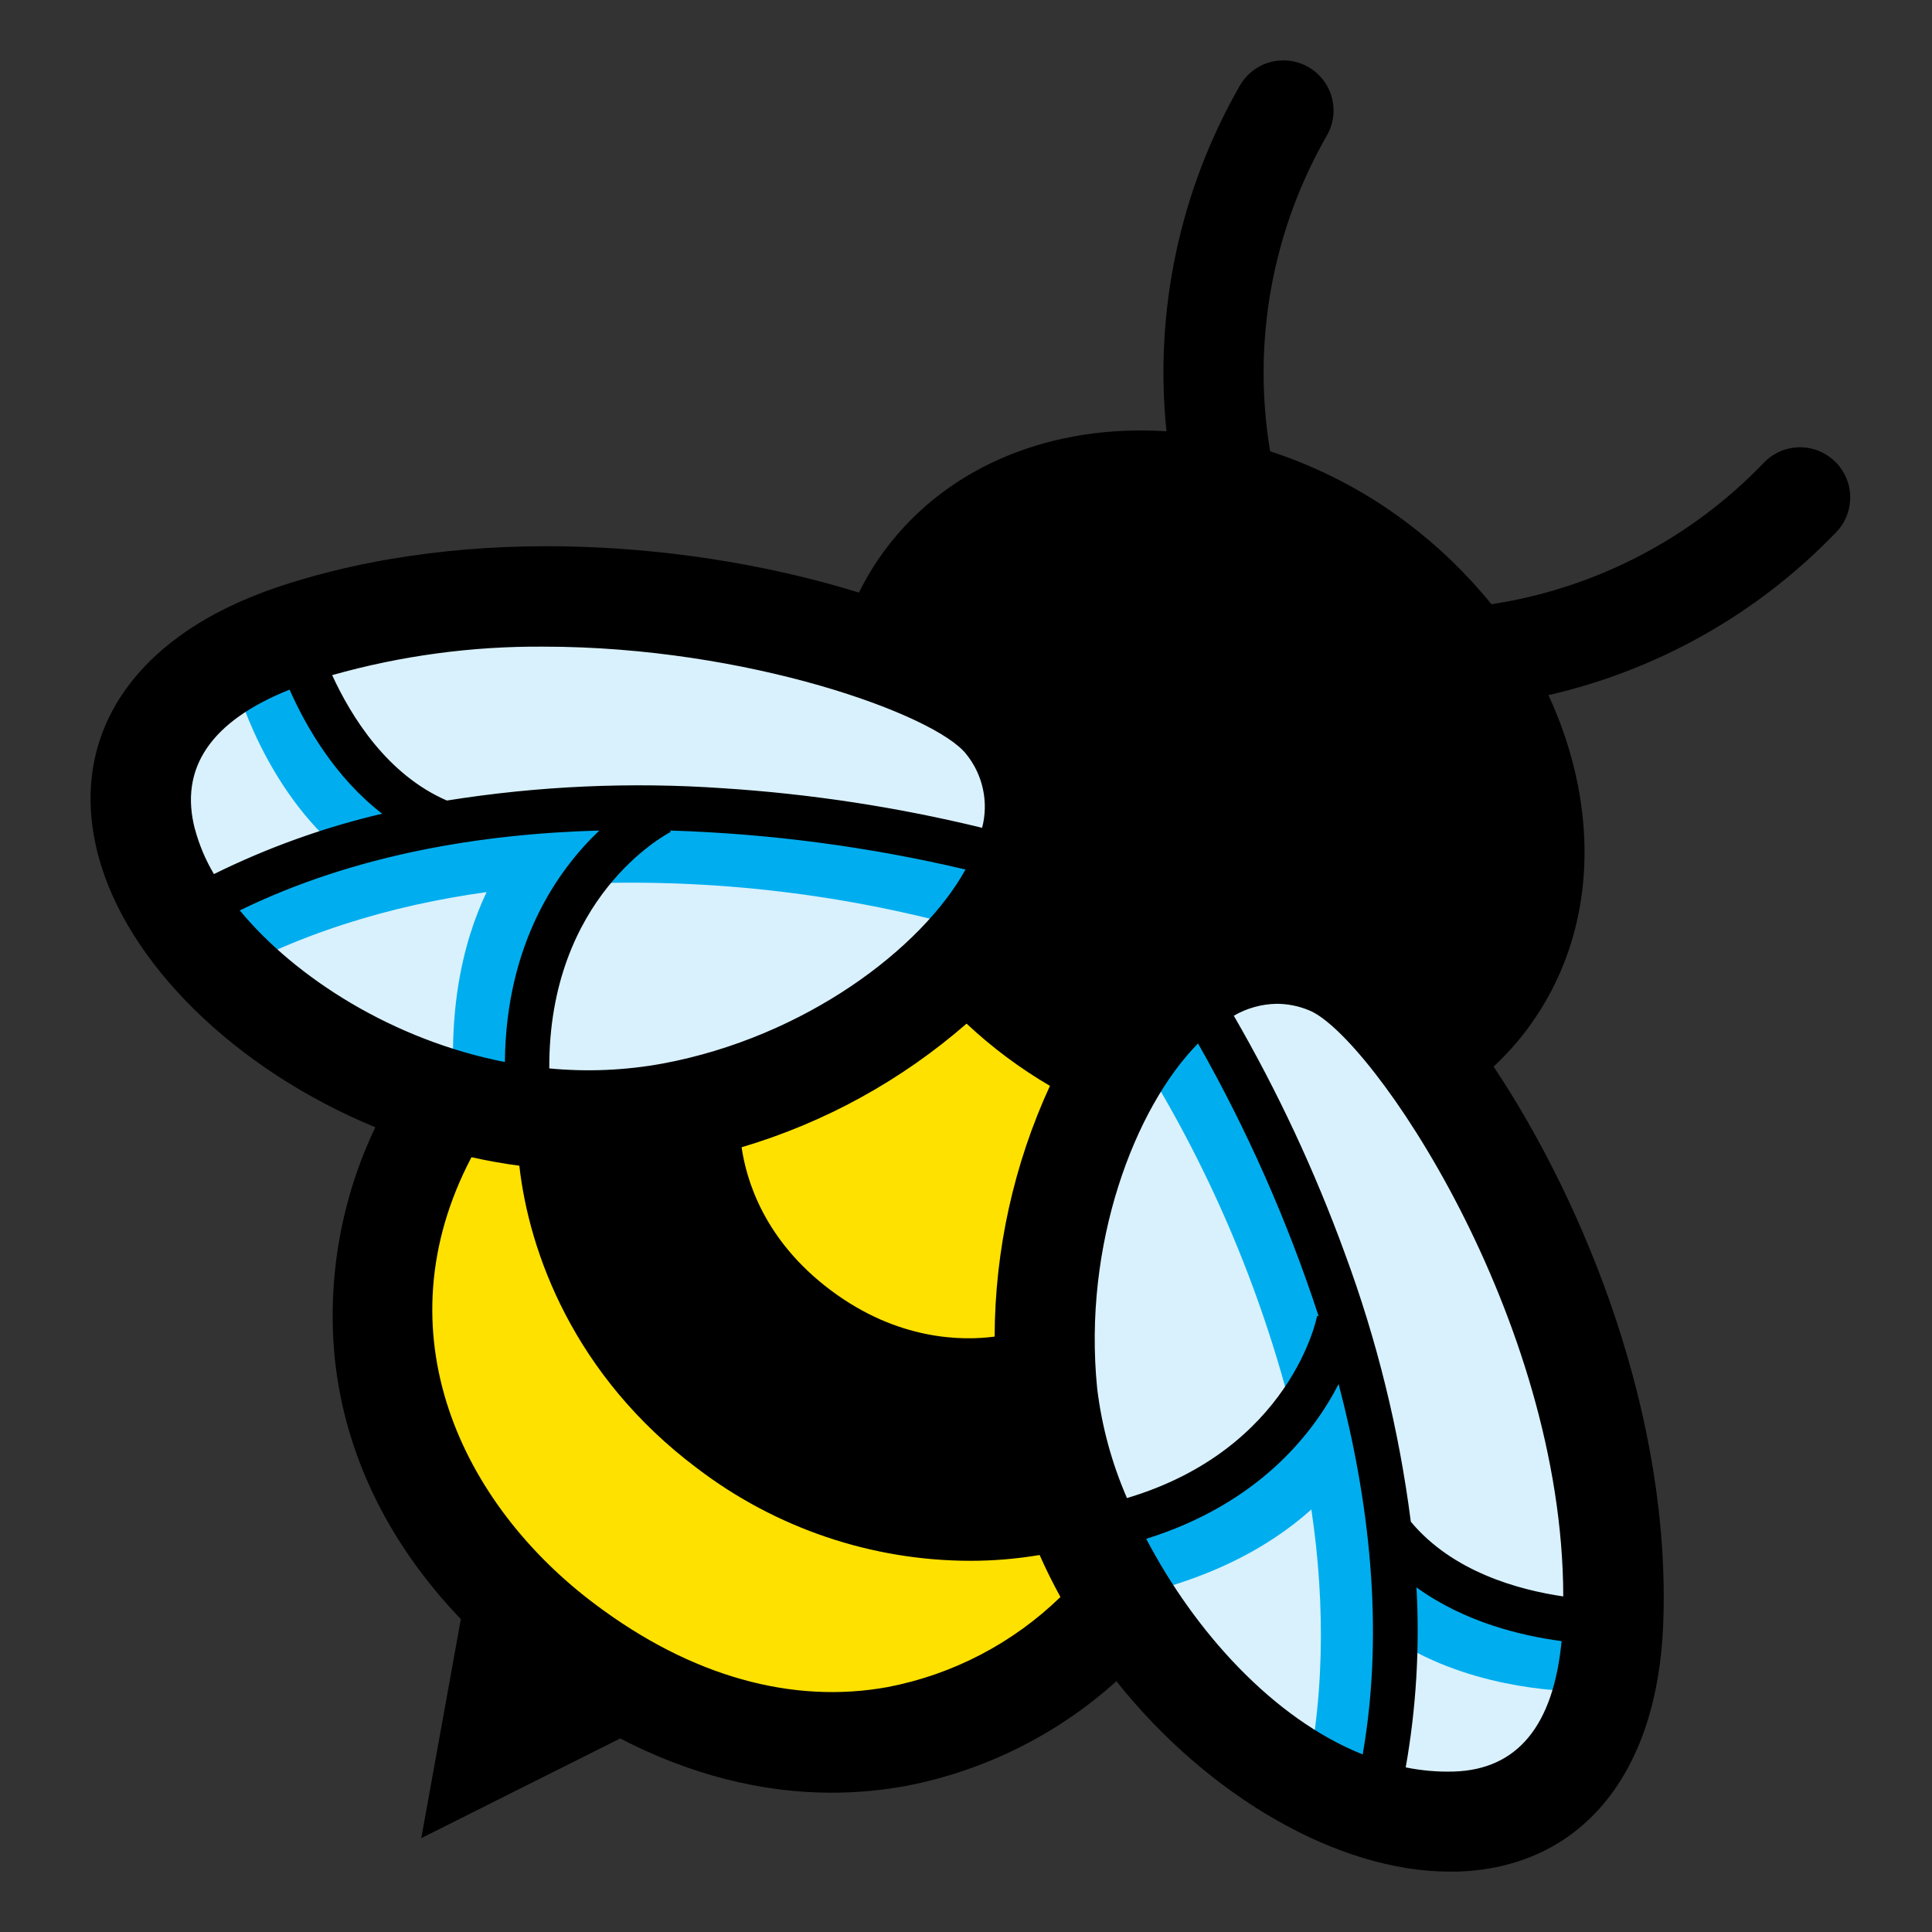 <svg width="128" height="128" viewBox="0 0 128 128" fill="none" xmlns="http://www.w3.org/2000/svg">
<rect x="0" y="0" width="128" height="128" fill="#333333" stroke="none"/>
<path d="M73.902 106.756C63.851 87.432 73.4 71.455 73.4 71.455L69.578 66.113L69.56 66.088L63.346 63.93C63.346 63.93 50.709 77.595 29.334 73.392C23.724 87.88 23.561 96.278 36.3 110.481L36.321 110.506C53.555 118.723 61.551 116.191 73.902 106.756Z" fill="#FFE100"/>
<path d="M66.624 47.893C62.518 42.683 38.246 35.709 19.427 42.038C-5.189 50.318 19.905 78.315 44.529 73.735C60.21 70.786 73.711 56.896 66.624 47.893Z" fill="#D9F1FD"/>
<path d="M39.101 54.023L38.065 52.192C37.148 52.76 36.31 53.445 35.572 54.23C33.115 54.433 30.672 54.772 28.253 55.245L28.417 54.828C22.088 52.335 19.819 43.923 19.794 43.841L17.658 44.396L15.521 44.948C15.61 45.305 17.465 52.257 22.8 56.584C18.823 57.752 15.003 59.402 11.425 61.495L13.676 65.306C19.567 61.83 26.002 59.964 32.238 59.105C30.614 62.524 29.482 67.389 30.265 74.095L34.66 73.582C33.745 65.783 35.789 61.117 37.659 58.582C46.503 58.144 55.36 59.115 63.9 61.459L65.228 57.25C56.737 54.835 47.924 53.746 39.101 54.023Z" fill="#00AEEF"/>
<path d="M87.946 63.855C94.104 66.33 107.634 87.649 106.861 107.49C105.853 133.446 71.92 117.252 69.391 92.332C67.781 76.462 77.326 59.588 87.946 63.855Z" fill="#D9F1FD"/>
<path d="M105.17 112.059L105.021 107.639C104.939 107.639 96.27 107.867 92.054 102.461L91.698 102.738C91.472 100.284 91.109 97.844 90.611 95.43C91.159 94.505 91.58 93.511 91.865 92.474L89.814 91.983C87.599 83.443 84.078 75.297 79.375 67.832L75.696 70.293C80.359 77.818 83.791 86.04 85.86 94.647C83.955 97.161 80.055 100.441 72.305 101.77L73.046 106.129C79.713 104.993 84.062 102.532 86.882 100.007C87.805 106.236 87.833 112.931 86.17 119.573L90.444 120.642C91.448 116.62 91.955 112.49 91.954 108.344C97.004 111.827 103.279 112.059 104.829 112.059C105.01 112.066 105.131 112.062 105.17 112.059Z" fill="#00AEEF"/>
<path d="M121.573 30.576C121.261 30.272 120.892 30.032 120.487 29.87C120.083 29.709 119.65 29.628 119.214 29.634C118.778 29.64 118.347 29.731 117.947 29.903C117.546 30.075 117.184 30.324 116.879 30.636C112.058 35.674 105.706 38.977 98.812 40.032C97.163 37.994 95.268 36.169 93.171 34.597C90.443 32.545 87.395 30.958 84.15 29.899C82.944 22.69 84.278 15.285 87.925 8.951C88.139 8.57 88.275 8.151 88.327 7.718C88.379 7.285 88.345 6.846 88.227 6.425C88.109 6.005 87.91 5.612 87.64 5.269C87.37 4.926 87.036 4.64 86.655 4.426C86.275 4.212 85.856 4.075 85.422 4.024C84.989 3.972 84.55 4.006 84.13 4.124C83.71 4.241 83.317 4.441 82.974 4.711C82.631 4.98 82.344 5.315 82.13 5.696C78.161 12.627 76.464 20.628 77.28 28.574C69.872 28.093 62.888 30.736 58.65 36.41C57.985 37.306 57.401 38.26 56.905 39.259C46.395 36 31.344 34.554 18.37 38.903C8.878 42.108 4.441 48.714 6.492 56.614C8.355 63.776 15.578 70.859 24.866 74.684C22.591 79.449 21.662 84.745 22.18 89.999C22.846 96.352 25.71 102.232 30.532 107.272L27.911 121.781L41.088 115.178C45.679 117.554 50.405 118.772 55.102 118.772C56.752 118.771 58.398 118.621 60.021 118.323C65.214 117.325 70.036 114.926 73.964 111.385C80.097 119.089 88.716 124 96.045 124H96.543C104.699 123.744 109.803 117.618 110.191 107.617C110.725 93.902 105.066 79.838 98.955 70.664C99.762 69.914 100.501 69.094 101.163 68.213C104.756 63.413 105.86 57.237 104.272 50.816C103.864 49.178 103.3 47.584 102.587 46.054C109.856 44.391 116.48 40.641 121.648 35.266C122.26 34.634 122.595 33.785 122.581 32.906C122.567 32.026 122.205 31.188 121.573 30.576ZM79.374 69.132C82.633 74.871 85.309 80.923 87.362 87.196L87.259 87.178C87.259 87.274 85.507 96.014 74.665 99.251C73.66 96.942 72.995 94.498 72.692 91.997C71.724 82.463 75.175 73.381 79.374 69.132ZM69.558 71.946C67.164 77.156 65.915 82.819 65.897 88.553C63.789 88.834 59.515 88.834 55.053 85.493C50.59 82.153 49.443 78.139 49.133 76.009C54.631 74.379 59.715 71.585 64.038 67.818C65.719 69.393 67.57 70.776 69.558 71.939V71.946ZM44.397 55.025C50.99 55.229 57.546 56.094 63.967 57.607C61.075 62.836 53.332 68.705 43.912 70.461C41.432 70.916 38.901 71.026 36.391 70.785C36.344 59.431 44.08 55.307 44.436 55.114L44.397 55.025ZM36.01 42.842C49.543 42.842 61.969 47.347 64.017 49.964C64.562 50.639 64.941 51.431 65.123 52.279C65.306 53.126 65.287 54.005 65.067 54.844C59.43 53.471 53.684 52.594 47.894 52.222C41.787 51.799 35.651 52.073 29.606 53.038C25.649 51.321 23.263 47.471 22.006 44.729C26.561 43.443 31.276 42.807 36.01 42.842ZM12.917 54.95C11.849 50.88 13.986 47.767 19.185 45.691C20.279 48.155 22.205 51.507 25.318 53.91C21.463 54.814 17.724 56.156 14.174 57.91C13.621 56.98 13.198 55.978 12.917 54.933V54.95ZM15.887 60.318C23.477 56.61 31.914 55.239 39.706 55.025C36.95 57.647 33.527 62.486 33.449 70.361C26.027 68.911 19.563 64.769 15.887 60.318ZM58.824 111.77C52.481 112.931 45.789 111.058 39.468 106.314C30.564 99.665 25.136 88.272 31.237 76.668C32.281 76.9 33.335 77.092 34.407 77.231C35.044 82.929 37.99 91.142 46.217 97.3C51.402 101.245 57.733 103.39 64.248 103.408C65.8 103.41 67.349 103.281 68.878 103.023C69.298 103.974 69.761 104.9 70.257 105.805C67.109 108.865 63.135 110.938 58.824 111.77ZM90.282 116.236C84.317 113.853 79.128 108.045 75.941 101.951C83.331 99.636 86.963 95.049 88.687 91.698C90.678 99.276 91.746 107.849 90.282 116.236ZM96.337 117.369C95.262 117.401 94.186 117.309 93.132 117.094C93.829 113.159 94.067 109.157 93.844 105.167C97.024 107.475 100.785 108.372 103.46 108.728C102.922 114.334 100.529 117.24 96.323 117.369H96.337ZM103.585 105.769C100.6 105.334 96.234 104.134 93.47 100.815C92.692 94.744 91.226 88.782 89.1 83.043C87.113 77.588 84.651 72.319 81.742 67.294C82.609 66.792 83.59 66.52 84.591 66.504C85.325 66.507 86.051 66.654 86.728 66.935C90.838 68.591 103.545 87.256 103.57 105.769H103.585Z" fill="black"/>
</svg>

